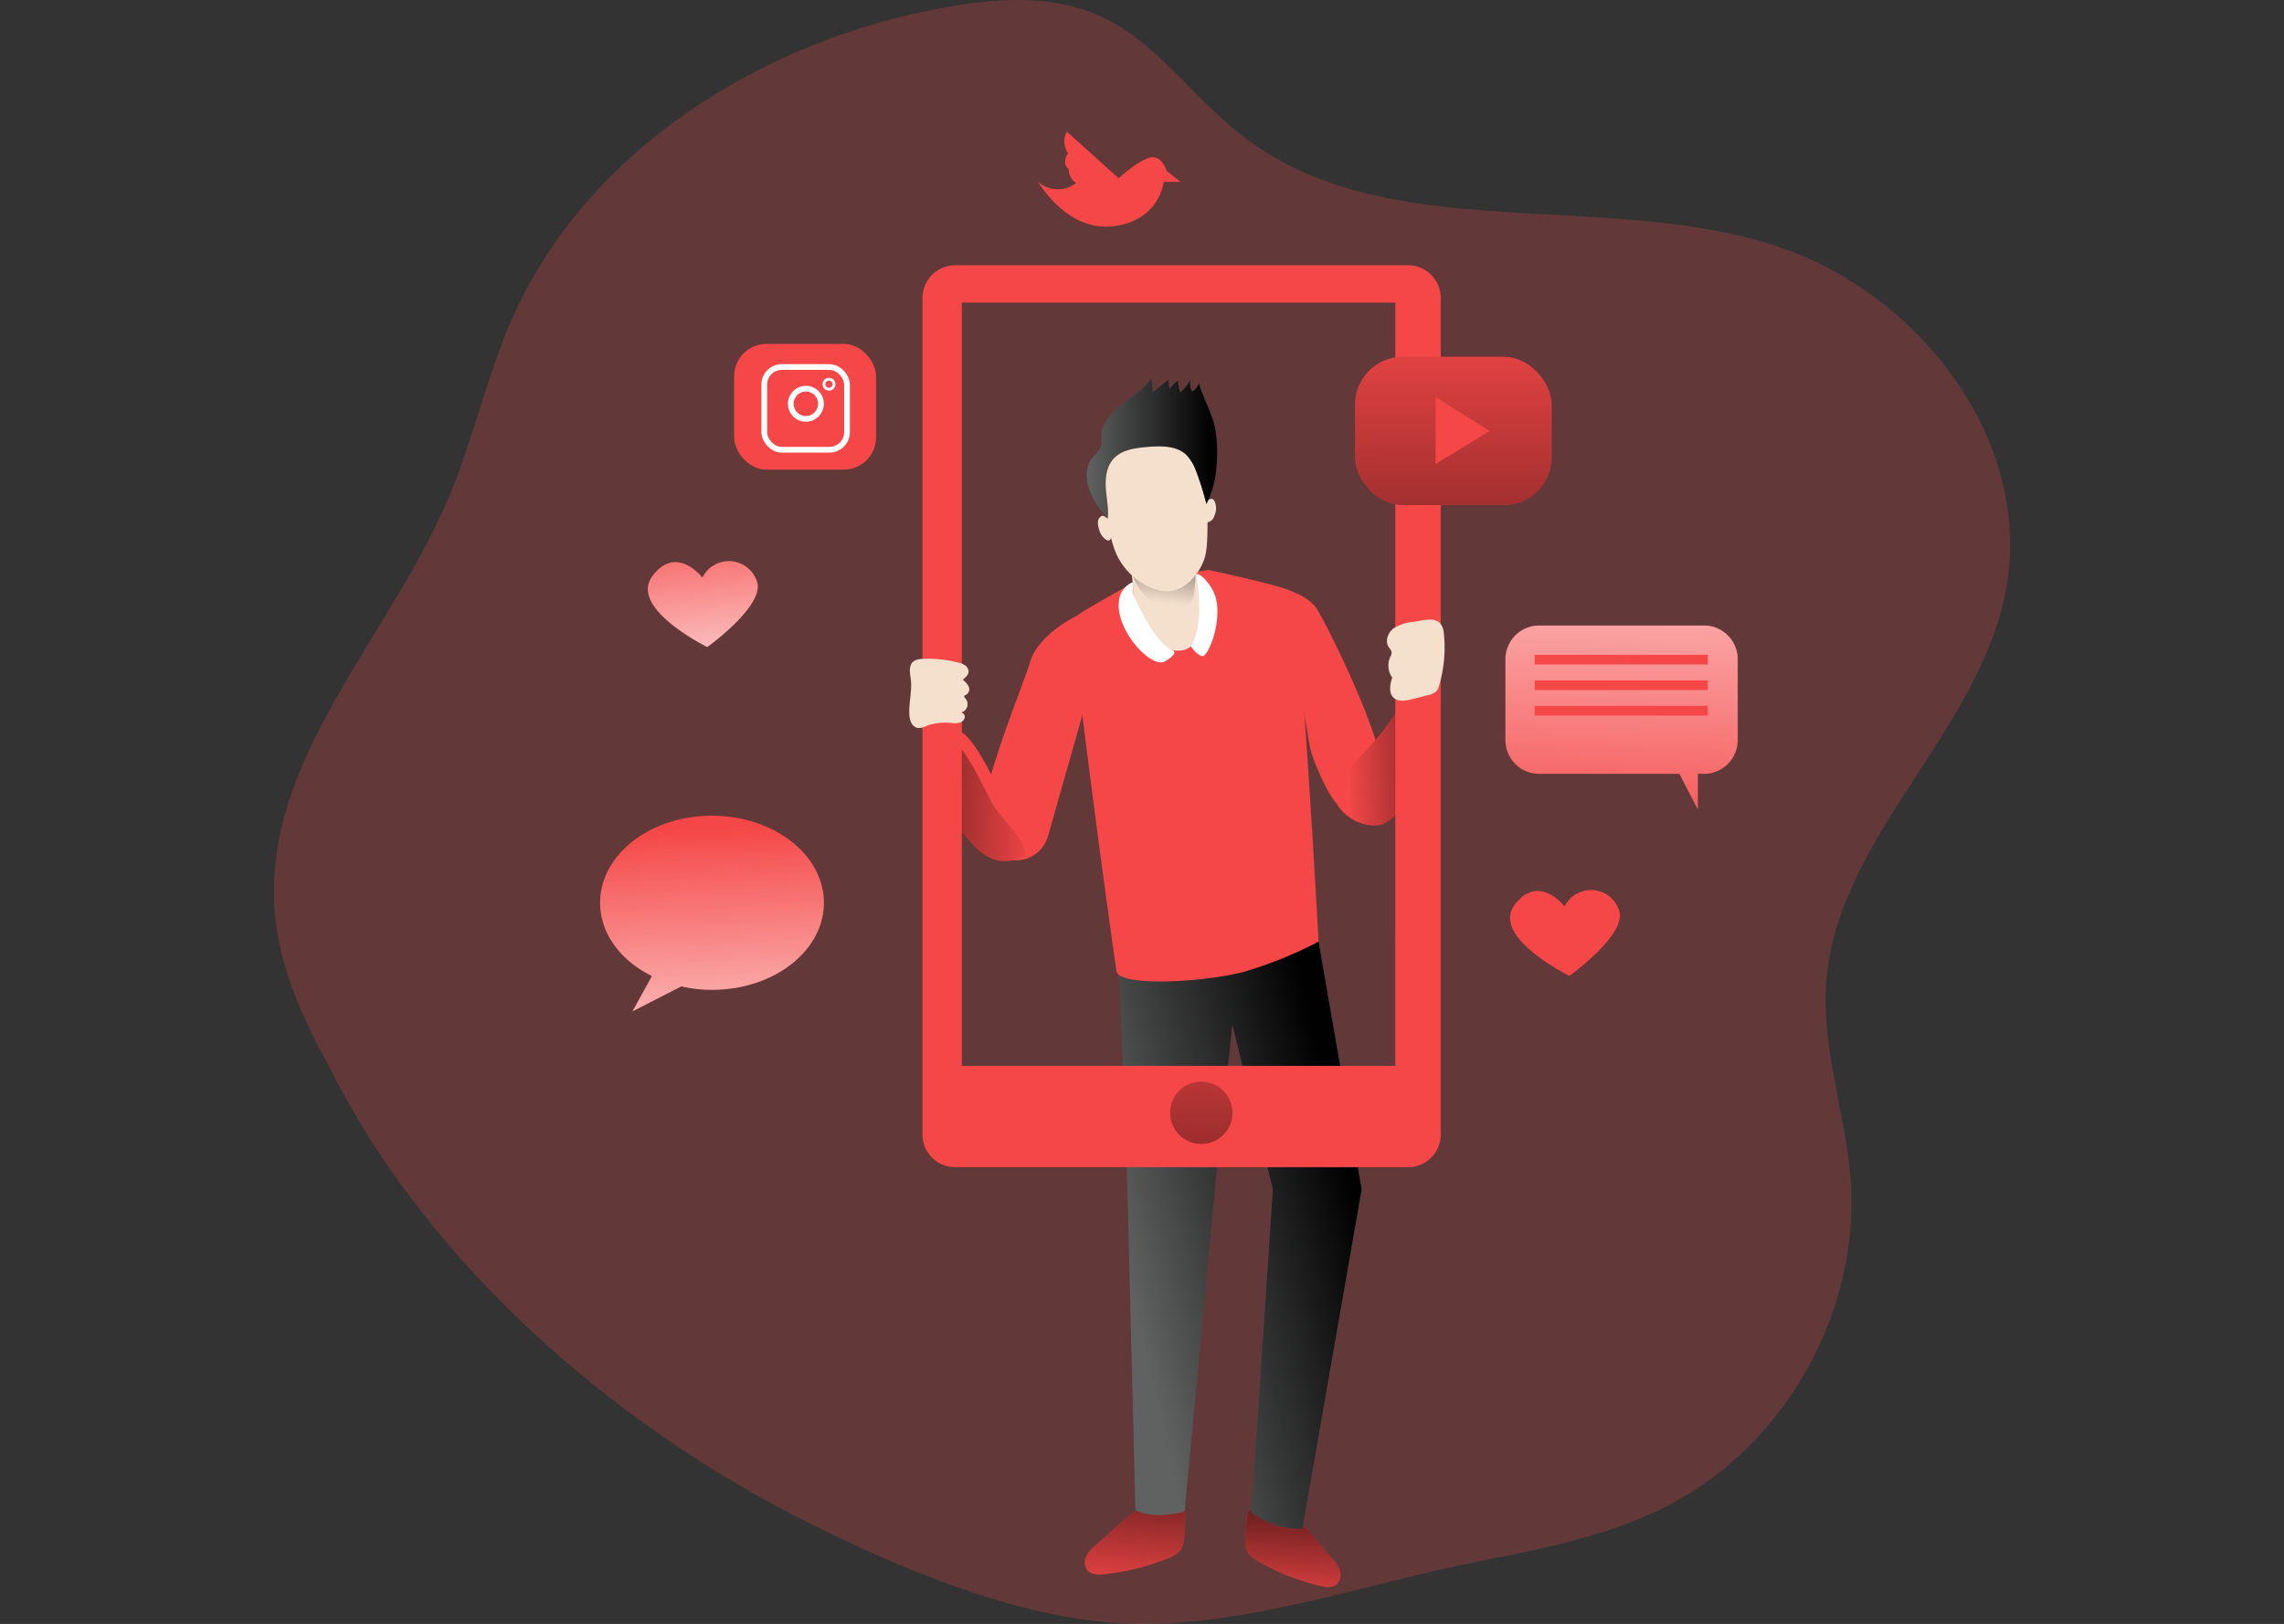 <svg xmlns="http://www.w3.org/2000/svg" xmlns:xlink="http://www.w3.org/1999/xlink" width="591.092" height="420.37" viewBox="0 0 591.092 420.37"><rect x="0" y="0" width="591.092" height="420.37" fill="#333333" stroke="none"/><defs><style>.a,.m{fill:#fff;}.a{stroke:#707070;}.b{clip-path:url(#a);}.c,.d{fill:#f54747;}.c{opacity:0.24;}.e{fill:url(#b);}.f{fill:url(#c);}.g{fill:#606161;}.h{fill:url(#d);}.i{fill:url(#e);}.j{fill:url(#f);}.k{fill:#f5e0cd;}.l{fill:url(#g);}.n,.p,.v,.w{fill:none;}.n{stroke:#000;stroke-width:1.76px;}.n,.v,.w{stroke-miterlimit:10;}.o{fill:url(#h);}.q{fill:url(#i);}.r{fill:url(#j);}.s{fill:url(#k);}.t{fill:url(#l);}.u{fill:url(#m);}.v,.w{stroke:#fff;}.v{stroke-width:1.484px;}.w{stroke-width:0.738px;}</style><clipPath id="a"><rect class="a" width="591.092" height="420.37" transform="translate(1274 1528)"/></clipPath><linearGradient id="b" x1="0.413" y1="1.33" x2="0.774" y2="-1.764" gradientUnits="objectBoundingBox"><stop offset="0" stop-color="#010101" stop-opacity="0"/><stop offset="0.95" stop-color="#010101"/></linearGradient><linearGradient id="c" x1="0.443" y1="1.323" x2="0.628" y2="-1.068" xlink:href="#b"/><linearGradient id="d" x1="0.098" y1="0.688" x2="0.9" y2="0.222" xlink:href="#b"/><linearGradient id="e" x1="0.144" y1="0.532" x2="1.725" y2="0.43" xlink:href="#b"/><linearGradient id="f" x1="1.194" y1="0.566" x2="-2.164" y2="0.305" xlink:href="#b"/><linearGradient id="g" x1="0.416" y1="0.847" x2="0.769" y2="-1.337" xlink:href="#b"/><linearGradient id="h" x1="0.568" y1="-2.056" x2="0.331" y2="6.825" xlink:href="#b"/><linearGradient id="i" x1="0" y1="0.501" x2="1" y2="0.501" xlink:href="#b"/><linearGradient id="j" x1="0.497" y1="-0.325" x2="0.513" y2="3.892" xlink:href="#b"/><linearGradient id="k" x1="0.47" y1="1.325" x2="0.562" y2="-1.48" gradientUnits="objectBoundingBox"><stop offset="0" stop-color="#fff" stop-opacity="0"/><stop offset="0.95" stop-color="#fff"/></linearGradient><linearGradient id="l" x1="0.48" y1="0.065" x2="0.573" y2="1.763" xlink:href="#k"/><linearGradient id="m" x1="0.409" y1="-0.407" x2="0.703" y2="1.933" xlink:href="#k"/></defs><g class="b" transform="translate(-1274 -1528)"><g transform="translate(1344.831 1528)"><path class="c" d="M70.419,282.841c-6.857-12.432-12.877-25.72-14.084-39.87C52.982,203.645,86,171.78,101.378,135.422c6.338-14.989,9.725-31.118,16.272-46.015,19.441-44.221,65.5-72.749,113.089-80.982,12.944-2.238,26.742-3.085,38.764,2.213C284.224,17.135,293.638,31.6,306.3,41.5c37.884,29.76,94.06,13.723,139.689,29.232,36.45,12.382,65.389,50.5,58.423,88.367-6.816,37.18-43.978,64.484-46.577,102.191-1.174,17.06,5.072,33.742,6.338,50.794,2.515,33.8-16.641,68.214-46.627,84-15.09,7.931-32.057,11.309-48.765,14.587-29.207,5.726-62.555,17.663-92.458,16.272-27.665-1.291-57.785-14.033-82.239-26.273C143.9,375.567,95.8,333.7,70.419,282.841Z" transform="translate(-56.058 -6.681)"/><path class="d" d="M269.2,406.267a10.059,10.059,0,0,0-2.775,3.093,3.487,3.487,0,0,0,.327,3.907c1.031,1.065,2.716,1.048,4.192.9a60.7,60.7,0,0,0,16.2-3.957c1.559-.62,3.219-1.408,3.99-2.909a7.445,7.445,0,0,0,.6-3l.285-4.619c.067-1.081-.075-2.473-1.115-2.775a2.355,2.355,0,0,0-.838-.042c-3.353.184-8.232-.495-11.183,1.232C275.38,400.164,272.4,403.7,269.2,406.267Z" transform="translate(-56.058 -6.681)"/><path class="d" d="M329.586,409.595a10.262,10.262,0,0,1,2.347,3.429,3.513,3.513,0,0,1-.838,3.831c-1.165.922-2.834.679-4.267.335a60.509,60.509,0,0,1-15.534-6.069c-1.467-.838-3.01-1.819-3.571-3.4a7.544,7.544,0,0,1-.2-3.06l.327-4.619c.075-1.081.4-2.44,1.467-2.6a2.423,2.423,0,0,1,.838.059c3.269.629,8.224.6,10.9,2.708C324.262,402.729,326.752,406.627,329.586,409.595Z" transform="translate(-56.058 -6.681)"/><path class="e" d="M269.2,406.267a10.059,10.059,0,0,0-2.775,3.093,3.487,3.487,0,0,0,.327,3.907c1.031,1.065,2.716,1.048,4.192.9a60.7,60.7,0,0,0,16.2-3.957c1.559-.62,3.219-1.408,3.99-2.909a7.445,7.445,0,0,0,.6-3l.285-4.619c.067-1.081-.075-2.473-1.115-2.775a2.355,2.355,0,0,0-.838-.042c-3.353.184-8.232-.495-11.183,1.232C275.38,400.164,272.4,403.7,269.2,406.267Z" transform="translate(-56.058 -6.681)"/><path class="f" d="M329.586,409.595a10.262,10.262,0,0,1,2.347,3.429,3.513,3.513,0,0,1-.838,3.831c-1.165.922-2.834.679-4.267.335a60.509,60.509,0,0,1-15.534-6.069c-1.467-.838-3.01-1.819-3.571-3.4a7.544,7.544,0,0,1-.2-3.06l.327-4.619c.075-1.081.4-2.44,1.467-2.6a2.423,2.423,0,0,1,.838.059c3.269.629,8.224.6,10.9,2.708C324.262,402.729,326.752,406.627,329.586,409.595Z" transform="translate(-56.058 -6.681)"/><path class="g" d="M274.877,258.077l2.087,55.086,2.1,84.377s3.689,2.666,12.734.436l8.182-86.909,4.192-39.049,10.454,42.536L309.047,398.2a21.445,21.445,0,0,0,13.245,4.192l15.341-87.864-11.158-64.123Z" transform="translate(-56.058 -6.681)"/><path class="h" d="M274.877,258.077l2.087,55.086,2.1,84.377s3.663,1.132,12.734.436l8.182-86.909,4.192-39.049,10.454,42.536L309.047,398.2a21.445,21.445,0,0,0,13.245,4.192l15.341-87.864-11.158-64.123Z" transform="translate(-56.058 -6.681)"/><path class="d" d="M278.364,157.654s-13.782,7.545-15.341,9.071c-1.4,1.392,10.454,87.185,11.158,91.377s23.708,2.783,33.466,0a108.211,108.211,0,0,0,18.829-7.671s-4.879-89.264-6.966-90.656-21.62-5.583-21.62-5.583Z" transform="translate(-56.058 -6.681)"/><path class="d" d="M319.509,159.75s4.192,1.392,6.271,4.192,18.829,36.257,16.766,43.232-9.071,9.071-11.158,7.671-6.3-11.133-6.958-13.95-2.046-11.98-2.046-11.98Z" transform="translate(-56.058 -6.681)"/><path class="d" d="M340.14,220.344a6.706,6.706,0,0,0,3.077-.344,9.347,9.347,0,0,0,2.792-2,33.791,33.791,0,0,0,4.552-4.8,26.366,26.366,0,0,0,2.775-5.105,59.9,59.9,0,0,0,4.644-18.024c.26-2.624.319-5.374-.8-7.754a2.323,2.323,0,0,0-.671-.922,2.087,2.087,0,0,0-1.677-.218c-2.884.587-4.544,3.529-5.994,6.095a71.574,71.574,0,0,1-9.942,13.547,61.934,61.934,0,0,0-5.4,6.095c-1.769,2.515-3.806,6.086-1.677,8.819A11.98,11.98,0,0,0,340.14,220.344Z" transform="translate(-56.058 -6.681)"/><path class="i" d="M340.14,220.344a6.706,6.706,0,0,0,3.077-.344,9.347,9.347,0,0,0,2.792-2,33.791,33.791,0,0,0,4.552-4.8,26.366,26.366,0,0,0,2.775-5.105,59.9,59.9,0,0,0,4.644-18.024c.26-2.624.319-5.374-.8-7.754a2.323,2.323,0,0,0-.671-.922,2.087,2.087,0,0,0-1.677-.218c-2.884.587-4.544,3.529-5.994,6.095a71.574,71.574,0,0,1-9.942,13.547,61.934,61.934,0,0,0-5.4,6.095c-1.769,2.515-3.806,6.086-1.677,8.819A11.98,11.98,0,0,0,340.14,220.344Z" transform="translate(-56.058 -6.681)"/><path class="d" d="M263.677,166.2s-9.725,4.711-11.812,11.686S235.1,219.715,240.011,224.6c.419.419,1.048,1.107,1.811,1.945a8.576,8.576,0,0,0,14.62-3.4l8.978-31.613S267.818,171.252,263.677,166.2Z" transform="translate(-56.058 -6.681)"/><path class="d" d="M253.072,226.212a2.238,2.238,0,0,1-.9,1.09,8.617,8.617,0,0,1-1.861,1.081v.042a11.5,11.5,0,0,1-6.455,1.048c-4.309-.578-8.316-5.281-11.041-9.674-.461-.746-.428-2.456-.738-3.269a4.737,4.737,0,0,1-.235-2.213c.2-4.317-.193-11.2.2-15.827a7.669,7.669,0,0,1,.075-1.006c.075-.662.268-1.442.838-1.559a1.568,1.568,0,0,1,1.09.277c4.116,2.406,8.7,13.522,11.275,17.6,2.331,3.622,6.447,6.958,7.7,11.124A2.054,2.054,0,0,1,253.072,226.212Z" transform="translate(-56.058 -6.681)"/><path class="j" d="M250.431,228.073c-.042.117-.084.235-.117.31v.042a11.5,11.5,0,0,1-6.455,1.048c-4.309-.578-8.316-5.281-11.041-9.674-.461-.746-.428-2.456-.738-3.269a4.737,4.737,0,0,1-.235-2.213c.2-4.317-.193-11.2.2-15.827,3.965,3.077,8.2,13.3,10.647,17.186,2.331,3.613,6.455,6.958,7.7,11.116A2.129,2.129,0,0,1,250.431,228.073Z" transform="translate(-56.058 -6.681)"/><path class="k" d="M276.964,149.288s2.1,9.062,1.4,12.575,4.879,13.254,11.854,13.254,6.975-11.854,6.975-13.254-2.934-4.326-2.238-7.813S277.668,145.1,276.964,149.288Z" transform="translate(-56.058 -6.681)"/><path class="l" d="M280.837,160.052a11.987,11.987,0,0,0,2.456,2.641,9.456,9.456,0,0,0,5.734,1.786,5.768,5.768,0,0,0,4.083-1.442,5.2,5.2,0,0,0,1.157-3,40.622,40.622,0,0,0,.4-5.525c0-.838-.168-1.945-1.148-2.272a3.445,3.445,0,0,0-1.6,0,42.753,42.753,0,0,1-9.481.453c-2.18-.143-5.1-.771-4.586,1.6a16.28,16.28,0,0,0,2.984,5.759Z" transform="translate(-56.058 -6.681)"/><path class="m" d="M278.5,160.538s5.617,13.153,10.412,14.553c0,0,1.308.7-2.18,2.792s-13.254-8.383-11.854-16.045a5.751,5.751,0,0,1,3.471-4.451Z" transform="translate(-56.058 -6.681)"/><path class="m" d="M294.745,155.458s2.6,11.871-1.316,18.544c0,0,1.677,2.515,3.068,2.515s4.879-8.383,3.479-14.645C299.163,158.174,295.441,154.46,294.745,155.458Z" transform="translate(-56.058 -6.681)"/><path class="n" d="M260.231,213.445" transform="translate(-56.058 -6.681)"/><path class="k" d="M297.109,127.693s1.392,18.133,0,23.02-5.583,9.062-9.766,9.062-10.462-3.487-13.245-9.766S269.906,128.4,270.61,126.3s4.9-8.685,16.037-7.671C294.317,119.326,297.109,124.91,297.109,127.693Z" transform="translate(-56.058 -6.681)"/><path class="k" d="M299.926,138.776a6.63,6.63,0,0,1-.428,1.442,2.851,2.851,0,0,1-.528,1,2.817,2.817,0,0,1-1.266.679,1.107,1.107,0,0,1-.612.067c-1.366-.377-1.2-3.8-.511-4.728.377-.5,1.744-1.593,2.347-1.4C299.825,136.11,300.035,138.055,299.926,138.776Z" transform="translate(-56.058 -6.681)"/><path class="k" d="M271.331,140.544a1.266,1.266,0,0,0-.646-.335.888.888,0,0,0-.52.143,1.8,1.8,0,0,0-.788,1.392,4.4,4.4,0,0,0,.218,1.677,4.5,4.5,0,0,0,2.012,3.051.78.78,0,0,0,.838,0,.838.838,0,0,0,.235-.4,7.8,7.8,0,0,0,.654-3.119C273.2,141.986,272.052,141.14,271.331,140.544Z" transform="translate(-56.058 -6.681)"/><path class="d" d="M349.58,75.34H232.433a8.492,8.492,0,0,0-8.475,8.492V300.345a8.467,8.467,0,0,0,8.475,8.475H349.58a8.484,8.484,0,0,0,8.517-8.475V83.832a8.5,8.5,0,0,0-8.517-8.492Zm-3.261,207.241H234.143V85.014H346.335Z" transform="translate(-56.058 -6.681)"/><circle class="o" cx="8.073" cy="8.073" r="8.073" transform="translate(231.988 279.991)"/><path class="p" d="M281.072,162.207a8.518,8.518,0,0,0,1.828,2.565,5.617,5.617,0,0,0,4.074,1.207,4.317,4.317,0,0,0,2.322-.746,6.349,6.349,0,0,0,1.165-1.291,27.6,27.6,0,0,0,3.705-5.868,6.271,6.271,0,0,0,.578-2.6,2.968,2.968,0,0,0-1.107-2.331,4.259,4.259,0,0,0-2.054-.587,27.823,27.823,0,0,0-6.413-.092c-1.811.235-5.2.931-6.137,2.859S280.209,160.555,281.072,162.207Z" transform="translate(-56.058 -6.681)"/><path class="k" d="M223.831,177.246a31.127,31.127,0,0,1,9.4.947,5.214,5.214,0,0,1,1.744.713,2.012,2.012,0,0,1,.914,1.568c0,.922-.8,1.61-1.526,2.163a4.821,4.821,0,0,1,1.568,1.8,1.677,1.677,0,0,1-.637,2.087c-.2.092-.461.159-.52.369s.126.4.268.562a2.222,2.222,0,0,1-1.148,3.68,1.115,1.115,0,0,1,1.006,1.325,1.794,1.794,0,0,1-1.291,1.274,5.315,5.315,0,0,1-1.895.126,15.26,15.26,0,0,0-6.522.637,5.029,5.029,0,0,1-2.339.646,2.423,2.423,0,0,1-1.761-1.308,5.366,5.366,0,0,1-.528-2.2c-.184-3.2.838-6.43.31-9.6C220.42,179.4,220.621,177.405,223.831,177.246Z" transform="translate(-56.058 -6.681)"/><path class="k" d="M351,167.664a11.105,11.105,0,0,0-5.131,1.677c-1.45,1.1-2.263,3.261-1.283,4.787.3.469.763.889.8,1.442a2.515,2.515,0,0,1-.377,1.2,5.382,5.382,0,0,0,.52,5.323c-.6,1.769-.981,4.024.419,5.256,1.216,1.065,3.077.729,4.644.335l4.192-1.056a4.015,4.015,0,0,0,2.339-1.2,3.714,3.714,0,0,0,.545-1.316,34.852,34.852,0,0,0,1.2-13.757C358.2,165.887,354.609,167.1,351,167.664Z" transform="translate(-56.058 -6.681)"/><path class="g" d="M274.223,112.5c3-2.674,6.707-4.628,9-7.947l.369,3.622,4.116-3.353a4.192,4.192,0,0,0,.293,2.515,5.374,5.374,0,0,1,2.138-2.1,6.984,6.984,0,0,0,.562,3.035,17.663,17.663,0,0,0,2.691-3.353,4.057,4.057,0,0,0,.344,3.093,3.353,3.353,0,0,0,1.735-2.222c1.1,3.923,3.295,7.486,4.192,11.46a36.674,36.674,0,0,1,.428,9.825,24.872,24.872,0,0,1-2.649,10.06,76.433,76.433,0,0,0-2.666-8.509,12.14,12.14,0,0,0-2.515-4.192c-2.515-2.423-6.514-2.356-10.06-2.071-3.228.26-6.774.738-8.895,3.177-1.735,2-2.062,4.862-1.895,7.5s.754,5.273.52,7.914c-2.28-2.683-4.493-5.6-5.231-9.037a9.658,9.658,0,0,1,.293-5.231c.62-1.727,2.381-2.6,2.993-4.074s0-3.4.545-5.03A13.019,13.019,0,0,1,274.223,112.5Z" transform="translate(-56.058 -6.681)"/><path class="q" d="M274.223,112.5c3-2.674,6.707-4.628,9-7.947l.369,3.622,4.116-3.353a4.192,4.192,0,0,0,.293,2.515,5.374,5.374,0,0,1,2.138-2.1,6.984,6.984,0,0,0,.562,3.035,17.663,17.663,0,0,0,2.691-3.353,4.057,4.057,0,0,0,.344,3.093,3.353,3.353,0,0,0,1.735-2.222c1.1,3.923,3.295,7.486,4.192,11.46a36.674,36.674,0,0,1,.428,9.825,24.872,24.872,0,0,1-2.649,10.06,76.433,76.433,0,0,0-2.666-8.509,12.14,12.14,0,0,0-2.515-4.192c-2.515-2.423-6.514-2.356-10.06-2.071-3.228.26-6.774.738-8.895,3.177-1.735,2-2.062,4.862-1.895,7.5s.754,5.273.52,7.914c-2.28-2.683-4.493-5.6-5.231-9.037a9.658,9.658,0,0,1,.293-5.231c.62-1.727,2.381-2.6,2.993-4.074s0-3.4.545-5.03A13.019,13.019,0,0,1,274.223,112.5Z" transform="translate(-56.058 -6.681)"/><rect class="d" width="50.911" height="38.395" rx="12.39" transform="translate(279.831 92.358)"/><rect class="r" width="50.911" height="38.395" rx="12.39" transform="translate(279.831 92.358)"/><path class="d" d="M300.7,102.795l13.983,8.76L300.7,120.115Z"/><path class="d" d="M434.946,177.347v20.9a8.744,8.744,0,0,1-8.744,8.744h-1.576v9.222l-4.77-9.222H383.573a8.735,8.735,0,0,1-8.744-8.744v-20.9a8.735,8.735,0,0,1,8.744-8.744H426.2a8.735,8.735,0,0,1,8.744,8.744Z" transform="translate(-56.058 -6.681)"/><path class="s" d="M434.946,177.347v20.9a8.744,8.744,0,0,1-8.744,8.744h-1.576v9.222l-4.77-9.222H383.573a8.735,8.735,0,0,1-8.744-8.744v-20.9a8.735,8.735,0,0,1,8.744-8.744H426.2a8.735,8.735,0,0,1,8.744,8.744Z" transform="translate(-56.058 -6.681)"/><rect class="d" width="44.791" height="2.507" transform="translate(326.341 169.508)"/><rect class="d" width="44.791" height="2.507" transform="translate(326.341 176.123)"/><rect class="d" width="44.791" height="2.507" transform="translate(326.341 182.729)"/><path class="d" d="M198.447,240.363c0,12.457-12.952,22.534-28.93,22.534a35.316,35.316,0,0,1-7.972-.889l-12.625,6.463,5.03-9.138c-8.056-3.965-13.413-10.965-13.413-18.971,0-12.449,12.952-22.526,28.93-22.526S198.447,227.914,198.447,240.363Z" transform="translate(-56.058 -6.681)"/><path class="t" d="M198.447,240.363c0,12.457-12.952,22.534-28.93,22.534a35.316,35.316,0,0,1-7.972-.889l-12.625,6.463,5.03-9.138c-8.056-3.965-13.413-10.965-13.413-18.971,0-12.449,12.952-22.526,28.93-22.526S198.447,227.914,198.447,240.363Z" transform="translate(-56.058 -6.681)"/><path class="d" d="M390.137,241.344s-6.707-8.76-12.935-.419,14.184,18.368,14.184,18.368,14.612-10.437,12.944-16.7A7.634,7.634,0,0,0,390.137,241.344Z" transform="translate(-56.058 -6.681)"/><path class="d" d="M167.01,156.213s-6.707-8.76-12.935-.419,14.193,18.368,14.193,18.368,14.6-10.437,12.935-16.7A7.634,7.634,0,0,0,167.01,156.213Z" transform="translate(-56.058 -6.681)"/><path class="u" d="M167.01,156.213s-6.707-8.76-12.935-.419,14.193,18.368,14.193,18.368,14.6-10.437,12.935-16.7A7.634,7.634,0,0,0,167.01,156.213Z" transform="translate(-56.058 -6.681)"/><rect class="d" width="36.727" height="32.552" rx="8.358" transform="translate(119.167 89.021)"/><rect class="v" width="21.419" height="21.419" rx="4.56" transform="translate(126.955 95.007)"/><circle class="v" cx="3.907" cy="3.907" r="3.907" transform="translate(133.821 100.615)"/><circle class="w" cx="1.299" cy="1.299" r="1.299" transform="translate(142.414 98.167)"/><path class="d" d="M253.91,53.761s7.394,12.986,19.474,11.477S286.37,53.761,286.37,53.761h4.376l-3.622-2.867s-1.207-4.376-4.527-3.353-7.855,5.281-7.855,5.281L261.33,40.751a5.315,5.315,0,0,0,.3,5.583s-1.811,2.565.151,4.074c0,0,0,2.565,1.962,3.622A7.657,7.657,0,0,1,253.91,53.761Z" transform="translate(-56.058 -6.681)"/></g></g></svg>